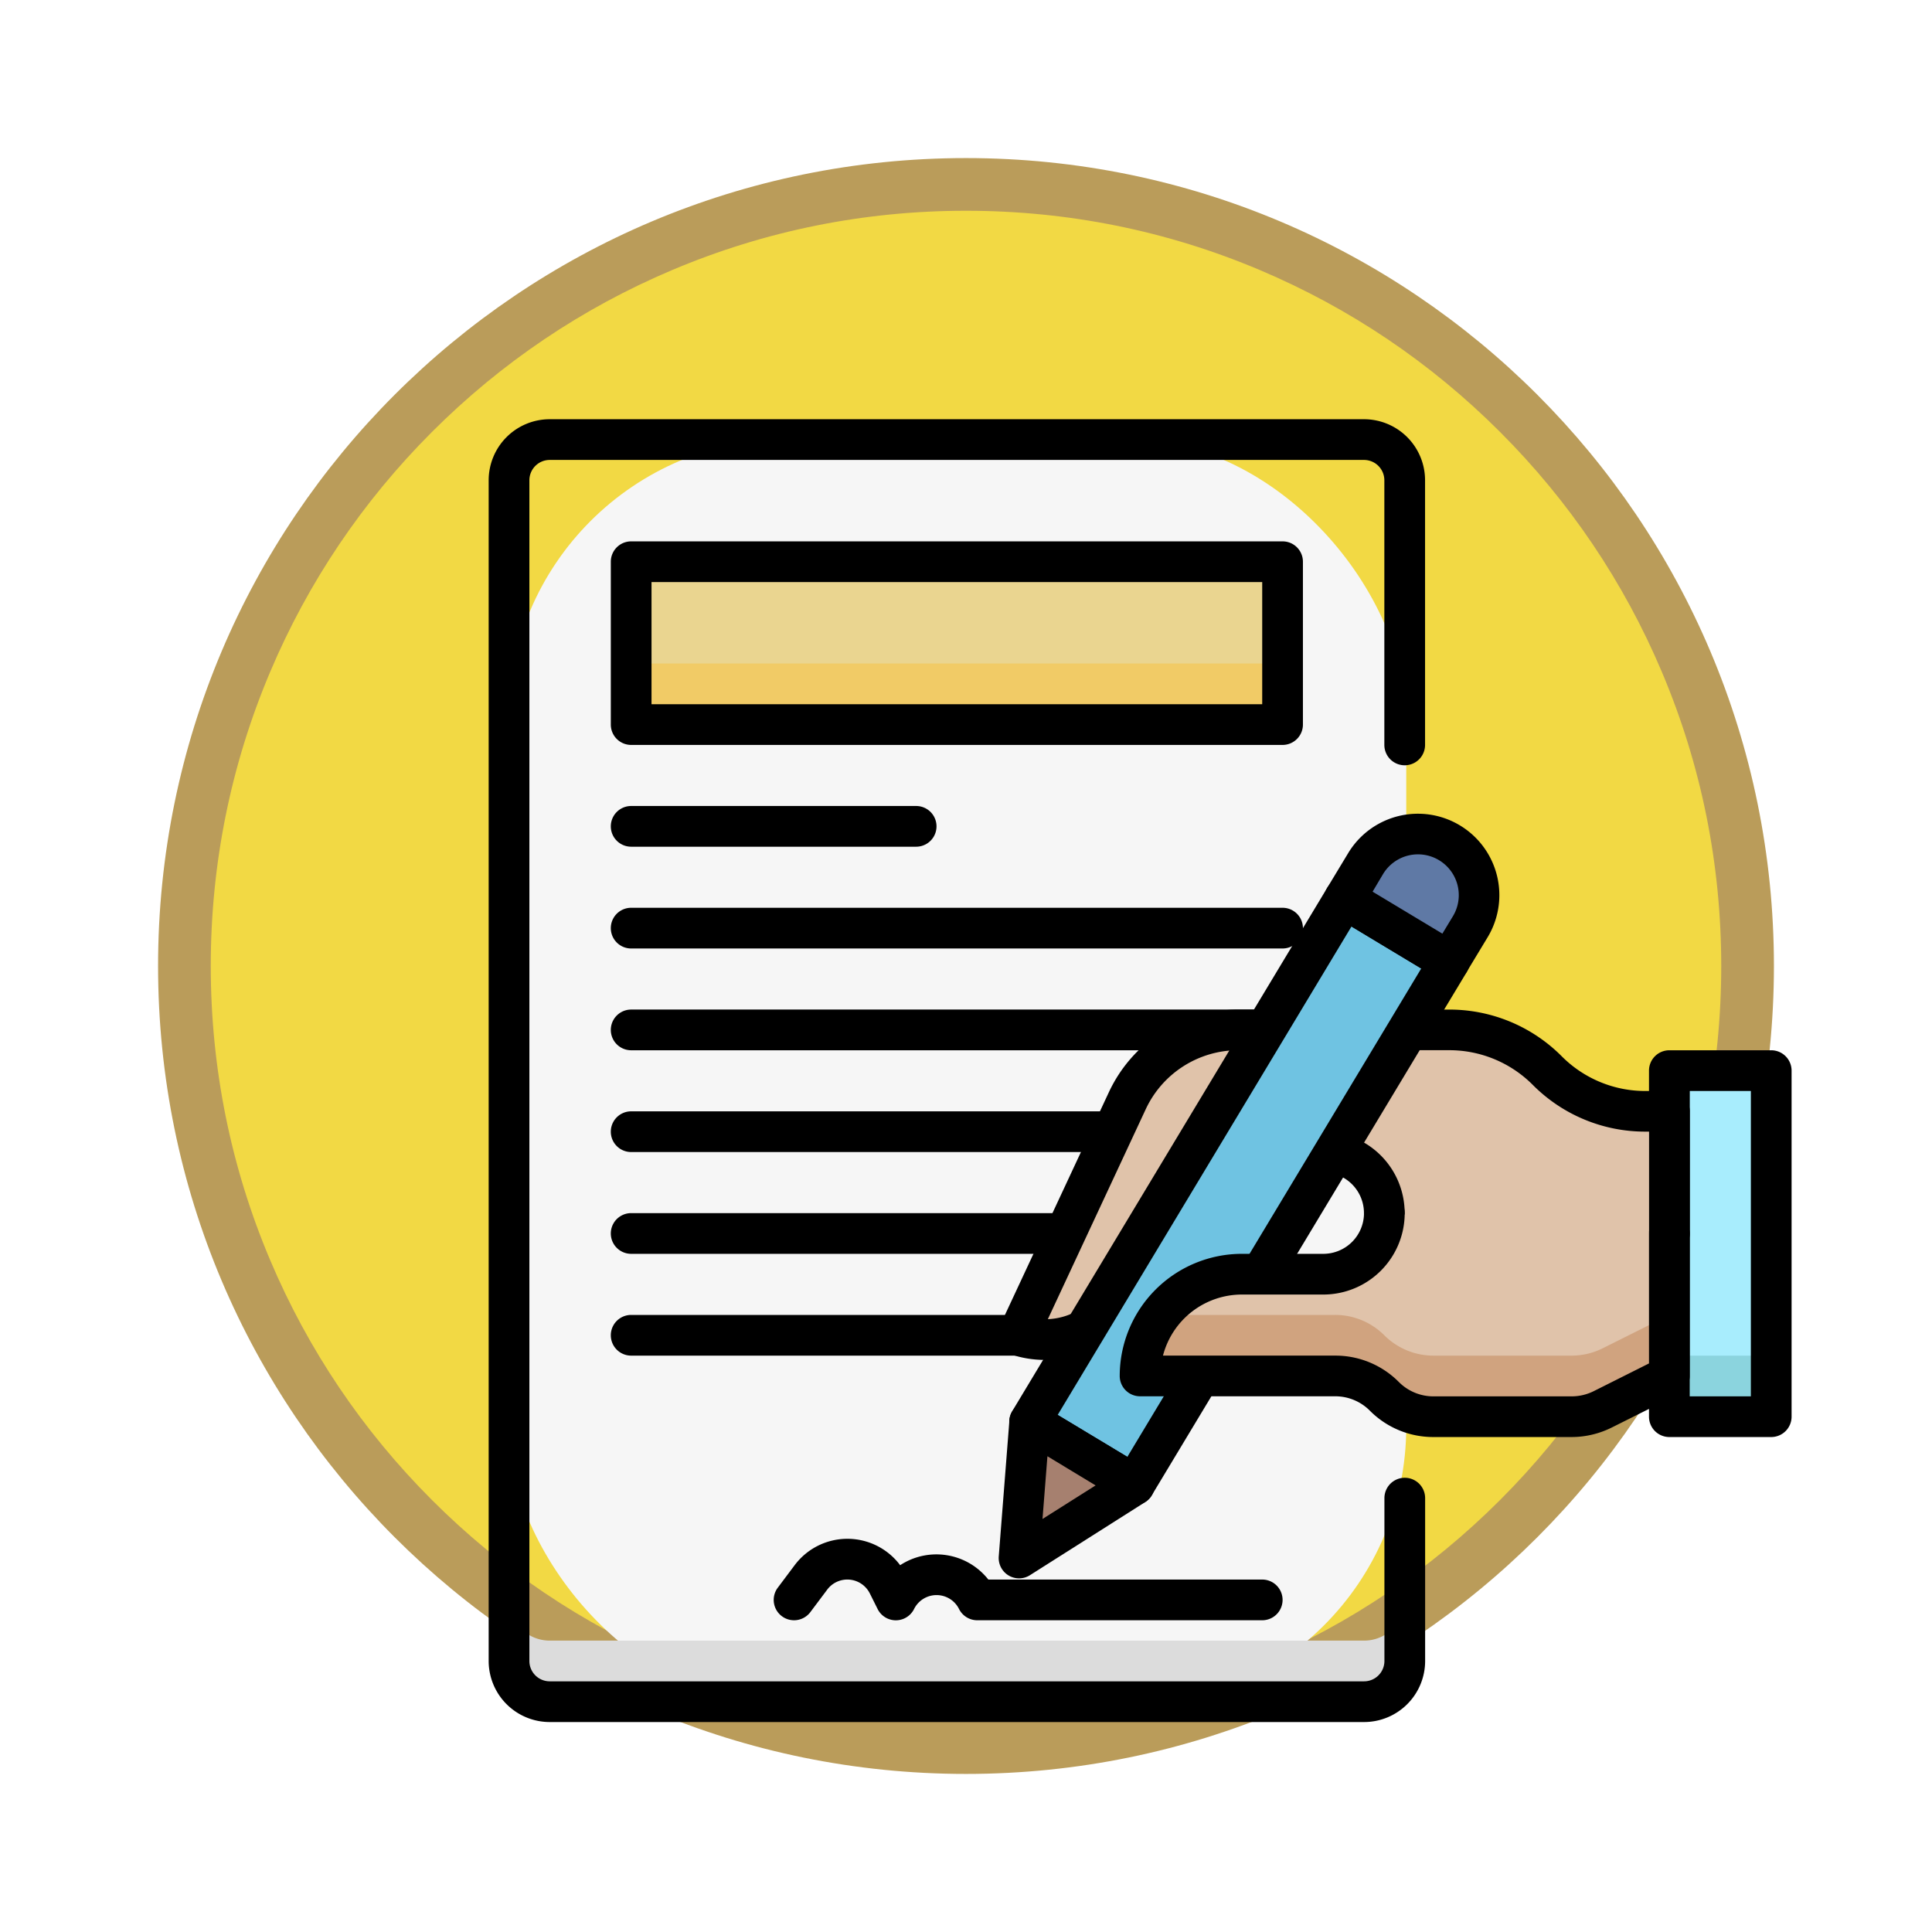 <svg xmlns="http://www.w3.org/2000/svg" xmlns:xlink="http://www.w3.org/1999/xlink" width="110" height="110" viewBox="0 0 110 110">
  <defs>
    <filter id="Trazado_982547" x="0" y="0" width="110" height="110" filterUnits="userSpaceOnUse">
      <feOffset dy="3" input="SourceAlpha"/>
      <feGaussianBlur stdDeviation="3" result="blur"/>
      <feFlood flood-opacity="0.161"/>
      <feComposite operator="in" in2="blur"/>
      <feComposite in="SourceGraphic"/>
    </filter>
  </defs>
  <g id="Grupo_1217623" data-name="Grupo 1217623" transform="translate(-377 -3925.28)">
    <g id="Grupo_1210976" data-name="Grupo 1210976" transform="translate(0 -2148)">
      <g id="Grupo_1200150" data-name="Grupo 1200150" transform="translate(386 6079.28)">
        <g id="Grupo_1185951" data-name="Grupo 1185951" transform="translate(0 0)">
          <g id="Grupo_1184083" data-name="Grupo 1184083" transform="translate(0 0)">
            <g id="Grupo_1183743" data-name="Grupo 1183743" transform="translate(0 0)">
              <g id="Grupo_1181545" data-name="Grupo 1181545">
                <g id="Grupo_1177562" data-name="Grupo 1177562">
                  <g id="Grupo_1173147" data-name="Grupo 1173147" transform="translate(0 0)">
                    <g id="Grupo_1163801" data-name="Grupo 1163801" transform="translate(0 0)">
                      <g id="Grupo_1163014" data-name="Grupo 1163014" transform="translate(0 0)">
                        <g id="Grupo_1157015" data-name="Grupo 1157015" transform="translate(0 0)">
                          <g id="Grupo_1155792" data-name="Grupo 1155792" transform="translate(0 0)">
                            <g id="Grupo_1154703" data-name="Grupo 1154703" transform="translate(0 0)">
                              <g id="Grupo_1150789" data-name="Grupo 1150789">
                                <g id="Grupo_1154212" data-name="Grupo 1154212">
                                  <g id="Grupo_1152583" data-name="Grupo 1152583">
                                    <g id="Grupo_1146973" data-name="Grupo 1146973">
                                      <g id="Grupo_1146954" data-name="Grupo 1146954">
                                        <g transform="matrix(1, 0, 0, 1, -9, -6)" filter="url(#Trazado_982547)">
                                          <g id="Trazado_982547-2" data-name="Trazado 982547" transform="translate(9 6)" fill="#f2d944">
                                            <path d="M 46 90.5 C 39.992 90.5 34.164 89.324 28.679 87.003 C 23.38 84.762 18.621 81.553 14.534 77.466 C 10.446 73.379 7.238 68.62 4.996 63.321 C 2.676 57.836 1.5 52.008 1.5 46 C 1.5 39.992 2.676 34.164 4.996 28.679 C 7.238 23.38 10.446 18.621 14.534 14.534 C 18.621 10.446 23.38 7.238 28.679 4.996 C 34.164 2.676 39.992 1.5 46 1.5 C 52.008 1.5 57.836 2.676 63.321 4.996 C 68.62 7.238 73.379 10.446 77.466 14.534 C 81.554 18.621 84.762 23.38 87.004 28.679 C 89.324 34.164 90.5 39.992 90.5 46 C 90.5 52.008 89.324 57.836 87.004 63.321 C 84.762 68.62 81.554 73.379 77.466 77.466 C 73.379 81.553 68.62 84.762 63.321 87.003 C 57.836 89.324 52.008 90.5 46 90.5 Z" stroke="none"/>
                                            <path d="M 46 3 C 40.194 3 34.563 4.136 29.263 6.378 C 24.143 8.544 19.544 11.644 15.594 15.594 C 11.644 19.544 8.544 24.143 6.378 29.263 C 4.137 34.563 3 40.194 3 46 C 3 51.806 4.137 57.437 6.378 62.737 C 8.544 67.857 11.644 72.455 15.594 76.405 C 19.544 80.355 24.143 83.456 29.263 85.622 C 34.563 87.863 40.194 89 46 89 C 51.806 89 57.437 87.863 62.737 85.622 C 67.857 83.456 72.456 80.355 76.406 76.405 C 80.356 72.455 83.456 67.857 85.622 62.737 C 87.864 57.437 89 51.806 89 46 C 89 40.194 87.864 34.563 85.622 29.263 C 83.456 24.143 80.356 19.544 76.406 15.594 C 72.456 11.644 67.857 8.544 62.737 6.378 C 57.437 4.136 51.806 3 46 3 M 46 -7.62939453125e-06 C 71.405 -7.62939453125e-06 92 20.595 92 46 C 92 71.405 71.405 92 46 92 C 20.595 92 7.62939453125e-06 71.405 7.62939453125e-06 46 C 7.62939453125e-06 20.595 20.595 -7.62939453125e-06 46 -7.62939453125e-06 Z" stroke="none" fill="#ba9c5a"/>
                                          </g>
                                        </g>
                                      </g>
                                    </g>
                                  </g>
                                </g>
                              </g>
                            </g>
                          </g>
                        </g>
                      </g>
                    </g>
                  </g>
                </g>
              </g>
            </g>
          </g>
        </g>
      </g>
    </g>
    <g id="_6._Signature" data-name="6. Signature" transform="translate(404.823 3949.149)">
      <rect id="Rectángulo_420491" data-name="Rectángulo 420491" width="51.131" height="72.25" rx="16" transform="translate(1.112 1.112)" fill="#f6f6f6"/>
      <path id="Trazado_1086110" data-name="Trazado 1086110" d="M56.679,466.318H10.318A2.318,2.318,0,0,1,8,464v3.477a2.318,2.318,0,0,0,2.318,2.318h46.36A2.318,2.318,0,0,0,59,467.477V464A2.318,2.318,0,0,1,56.679,466.318Z" transform="translate(-6.841 -396.777)" fill="#dcdcdc"/>
      <path id="Trazado_1086111" data-name="Trazado 1086111" d="M49.838,74.177H3.477A3.477,3.477,0,0,1,0,70.7V3.477A3.477,3.477,0,0,1,3.477,0h46.36a3.477,3.477,0,0,1,3.477,3.477V18.544a1.159,1.159,0,1,1-2.318,0V3.477a1.159,1.159,0,0,0-1.159-1.159H3.477A1.159,1.159,0,0,0,2.318,3.477V70.7a1.159,1.159,0,0,0,1.159,1.159h46.36A1.159,1.159,0,0,0,51,70.7V61.428a1.159,1.159,0,1,1,2.318,0V70.7A3.477,3.477,0,0,1,49.838,74.177Z" transform="translate(0 0)"/>
      <path id="Trazado_1086112" data-name="Trazado 1086112" d="M353.159,200.452A1.159,1.159,0,0,1,352,199.293V169.159a1.159,1.159,0,1,1,2.318,0v30.134A1.159,1.159,0,0,1,353.159,200.452Z" transform="translate(-301.003 -143.661)"/>
      <path id="Trazado_1086113" data-name="Trazado 1086113" d="M86.247,194.318H49.159a1.159,1.159,0,1,1,0-2.318H86.247a1.159,1.159,0,1,1,0,2.318Z" transform="translate(-41.046 -164.184)"/>
      <path id="Trazado_1086114" data-name="Trazado 1086114" d="M86.247,234.318H49.159a1.159,1.159,0,0,1,0-2.318H86.247a1.159,1.159,0,0,1,0,2.318Z" transform="translate(-41.046 -198.389)"/>
      <path id="Trazado_1086115" data-name="Trazado 1086115" d="M86.247,274.318H49.159a1.159,1.159,0,1,1,0-2.318H86.247a1.159,1.159,0,1,1,0,2.318Z" transform="translate(-41.046 -232.594)"/>
      <path id="Trazado_1086116" data-name="Trazado 1086116" d="M86.247,314.318H49.159a1.159,1.159,0,1,1,0-2.318H86.247a1.159,1.159,0,1,1,0,2.318Z" transform="translate(-41.046 -266.799)"/>
      <path id="Trazado_1086117" data-name="Trazado 1086117" d="M86.247,354.318H49.159a1.159,1.159,0,1,1,0-2.318H86.247a1.159,1.159,0,1,1,0,2.318Z" transform="translate(-41.046 -301.003)"/>
      <path id="Trazado_1086118" data-name="Trazado 1086118" d="M464,256h5.8v19.7H464Z" transform="translate(-396.777 -218.912)" fill="#a8edfd"/>
      <path id="Trazado_1086119" data-name="Trazado 1086119" d="M464,368h5.8v3.477H464Z" transform="translate(-396.777 -314.685)" fill="#8bd4de"/>
      <path id="Trazado_1086120" data-name="Trazado 1086120" d="M462.954,270.021h-5.8A1.159,1.159,0,0,1,456,268.862v-19.7A1.159,1.159,0,0,1,457.159,248h5.8a1.159,1.159,0,0,1,1.159,1.159v19.7A1.159,1.159,0,0,1,462.954,270.021Zm-4.636-2.318H461.8V250.318h-3.477Z" transform="translate(-389.936 -212.071)"/>
      <path id="Trazado_1086121" data-name="Trazado 1086121" d="M214.24,244.013c-6.4,13.715-6.225,13.372-6.24,13.372a4.913,4.913,0,0,0,5.579-1.844l2.687-3.839a11.184,11.184,0,0,1,9.119-4.748,3.477,3.477,0,0,1,0,6.954h-4.636a5.8,5.8,0,0,0-5.8,5.8h11.111a3.957,3.957,0,0,1,2.8,1.158,3.958,3.958,0,0,0,2.8,1.16h7.858a3.975,3.975,0,0,0,1.77-.417l3.8-1.9V244.636h-1.357a7.916,7.916,0,0,1-5.6-2.318,7.915,7.915,0,0,0-5.6-2.318h-12a6.954,6.954,0,0,0-6.3,4.014Z" transform="translate(-177.866 -205.23)" fill="#e0c3aa"/>
      <path id="Trazado_1086122" data-name="Trazado 1086122" d="M200.783,251.644a1.159,1.159,0,0,1-.684-1.594l6.24-13.372A8.144,8.144,0,0,1,213.691,232h12a9.014,9.014,0,0,1,6.417,2.657,6.706,6.706,0,0,0,4.781,1.979h1.353a1.159,1.159,0,0,1,1.159,1.159v6.954a1.159,1.159,0,1,1-2.318,0v-5.8h-.2a9.014,9.014,0,0,1-6.417-2.657,6.706,6.706,0,0,0-4.781-1.979h-12a5.817,5.817,0,0,0-5.252,3.344l-5.581,11.97a3.776,3.776,0,0,0,2.924-1.594l2.689-3.841a12.3,12.3,0,0,1,10.067-5.243,4.636,4.636,0,0,1,4.636,4.636,1.159,1.159,0,0,1-2.318,0,2.318,2.318,0,0,0-2.318-2.318,9.972,9.972,0,0,0-8.167,4.252l-2.69,3.841A6.109,6.109,0,0,1,200.783,251.644Z" transform="translate(-171.015 -198.388)"/>
      <path id="Trazado_1086123" data-name="Trazado 1086123" d="M0,0H6.954V34.77H0Z" transform="matrix(0.857, 0.516, -0.516, 0.857, 48.73, 27.31)" fill="#6fc3e2"/>
      <path id="Trazado_1086124" data-name="Trazado 1086124" d="M211.137,215.906l-5.959-3.586a1.159,1.159,0,0,1-.4-1.594l17.928-29.788a1.159,1.159,0,0,1,1.594-.4l5.959,3.586a1.159,1.159,0,0,1,.4,1.594L212.726,215.51A1.159,1.159,0,0,1,211.137,215.906Zm-3.767-4.974,3.965,2.39,16.733-27.806-3.972-2.39Z" transform="translate(-174.972 -154.243)"/>
      <path id="Trazado_1086125" data-name="Trazado 1086125" d="M209.046,394.01l-.606,7.752L215,397.6Z" transform="translate(-178.242 -336.927)" fill="#a6806f"/>
      <path id="Trazado_1086126" data-name="Trazado 1086126" d="M200.439,394.834l.607-7.751a1.159,1.159,0,0,1,1.753-.9l5.959,3.586a1.159,1.159,0,0,1,.023,1.972l-6.566,4.165a1.159,1.159,0,0,1-1.776-1.069Zm2.771-5.7-.28,3.571,3.024-1.911Z" transform="translate(-171.397 -330.09)"/>
      <path id="Trazado_1086127" data-name="Trazado 1086127" d="M269.908,312a3.477,3.477,0,0,1-3.477,3.477H261.8a5.8,5.8,0,0,0-5.8,5.8h11.111a3.957,3.957,0,0,1,2.8,1.158,3.958,3.958,0,0,0,2.8,1.16h7.858a3.975,3.975,0,0,0,1.77-.417l3.8-1.9v-8.113" transform="translate(-218.912 -266.799)" fill="#e0c3aa"/>
      <path id="Trazado_1086128" data-name="Trazado 1086128" d="M280.564,354.318h-7.858a3.957,3.957,0,0,1-2.8-1.158,3.958,3.958,0,0,0-2.8-1.16h-9.952A5.775,5.775,0,0,0,256,355.477h11.111a3.958,3.958,0,0,1,2.8,1.158,3.958,3.958,0,0,0,2.8,1.16h7.858a3.976,3.976,0,0,0,1.77-.417l3.8-1.9V352l-3.8,1.9A3.975,3.975,0,0,1,280.564,354.318Z" transform="translate(-218.912 -301.003)" fill="#d0a37f"/>
      <path id="Trazado_1086129" data-name="Trazado 1086129" d="M273.723,317.908h-7.858a5.083,5.083,0,0,1-3.622-1.5,2.774,2.774,0,0,0-1.973-.82H249.159A1.159,1.159,0,0,1,248,314.431a6.961,6.961,0,0,1,6.954-6.954h4.636a2.318,2.318,0,0,0,2.318-2.318,1.159,1.159,0,1,1,2.318,0,4.636,4.636,0,0,1-4.636,4.636h-4.636a4.645,4.645,0,0,0-4.491,3.477h9.805a5.082,5.082,0,0,1,3.622,1.5,2.774,2.774,0,0,0,1.975.82h7.858a2.824,2.824,0,0,0,1.252-.29l3.16-1.585v-7.4a1.159,1.159,0,0,1,2.318,0v8.113a1.159,1.159,0,0,1-.64,1.037l-3.8,1.9A5.132,5.132,0,0,1,273.723,317.908Z" transform="translate(-212.071 -259.958)"/>
      <path id="Trazado_1086130" data-name="Trazado 1086130" d="M342.337,163.538a3.477,3.477,0,0,0-4.772,1.187l-1.2,1.986,5.959,3.586,1.2-1.986A3.477,3.477,0,0,0,342.337,163.538Z" transform="translate(-287.638 -139.419)" fill="#5f79a5"/>
      <path id="Trazado_1086131" data-name="Trazado 1086131" d="M334.887,164.445l-5.959-3.586a1.159,1.159,0,0,1-.4-1.594l1.2-1.986a4.636,4.636,0,1,1,7.945,4.781l-1.2,1.986A1.159,1.159,0,0,1,334.887,164.445Zm-3.767-4.974,3.973,2.39.6-.992a2.322,2.322,0,1,0-3.978-2.4Z" transform="translate(-280.793 -132.572)"/>
      <path id="Trazado_1086132" data-name="Trazado 1086132" d="M113.168,444.625a1.159,1.159,0,0,1-.926-1.854l.961-1.281a3.752,3.752,0,0,1,6.007,0,3.767,3.767,0,0,1,5.021.817h15.594a1.159,1.159,0,0,1,0,2.318H123.6a1.159,1.159,0,0,1-1.037-.64,1.43,1.43,0,0,0-2.561,0,1.159,1.159,0,0,1-2.075,0l-.442-.885a1.431,1.431,0,0,0-2.432-.213l-.961,1.281A1.159,1.159,0,0,1,113.168,444.625Z" transform="translate(-95.782 -376.243)"/>
      <path id="Trazado_1086133" data-name="Trazado 1086133" d="M56,56H93.088v9.272H56Z" transform="translate(-47.887 -47.887)" fill="#ead590"/>
      <path id="Trazado_1086134" data-name="Trazado 1086134" d="M56,96H93.088v3.477H56Z" transform="translate(-47.887 -82.092)" fill="#f1cb66"/>
      <path id="Trazado_1086135" data-name="Trazado 1086135" d="M86.247,59.59H49.159A1.159,1.159,0,0,1,48,58.431V49.159A1.159,1.159,0,0,1,49.159,48H86.247a1.159,1.159,0,0,1,1.159,1.159v9.272A1.159,1.159,0,0,1,86.247,59.59ZM50.318,57.272h34.77V50.318H50.318Z" transform="translate(-41.046 -41.046)"/>
      <path id="Trazado_1086136" data-name="Trazado 1086136" d="M65.385,154.318H49.159a1.159,1.159,0,1,1,0-2.318H65.385a1.159,1.159,0,1,1,0,2.318Z" transform="translate(-41.046 -129.979)"/>
    </g>
  </g>
</svg>
